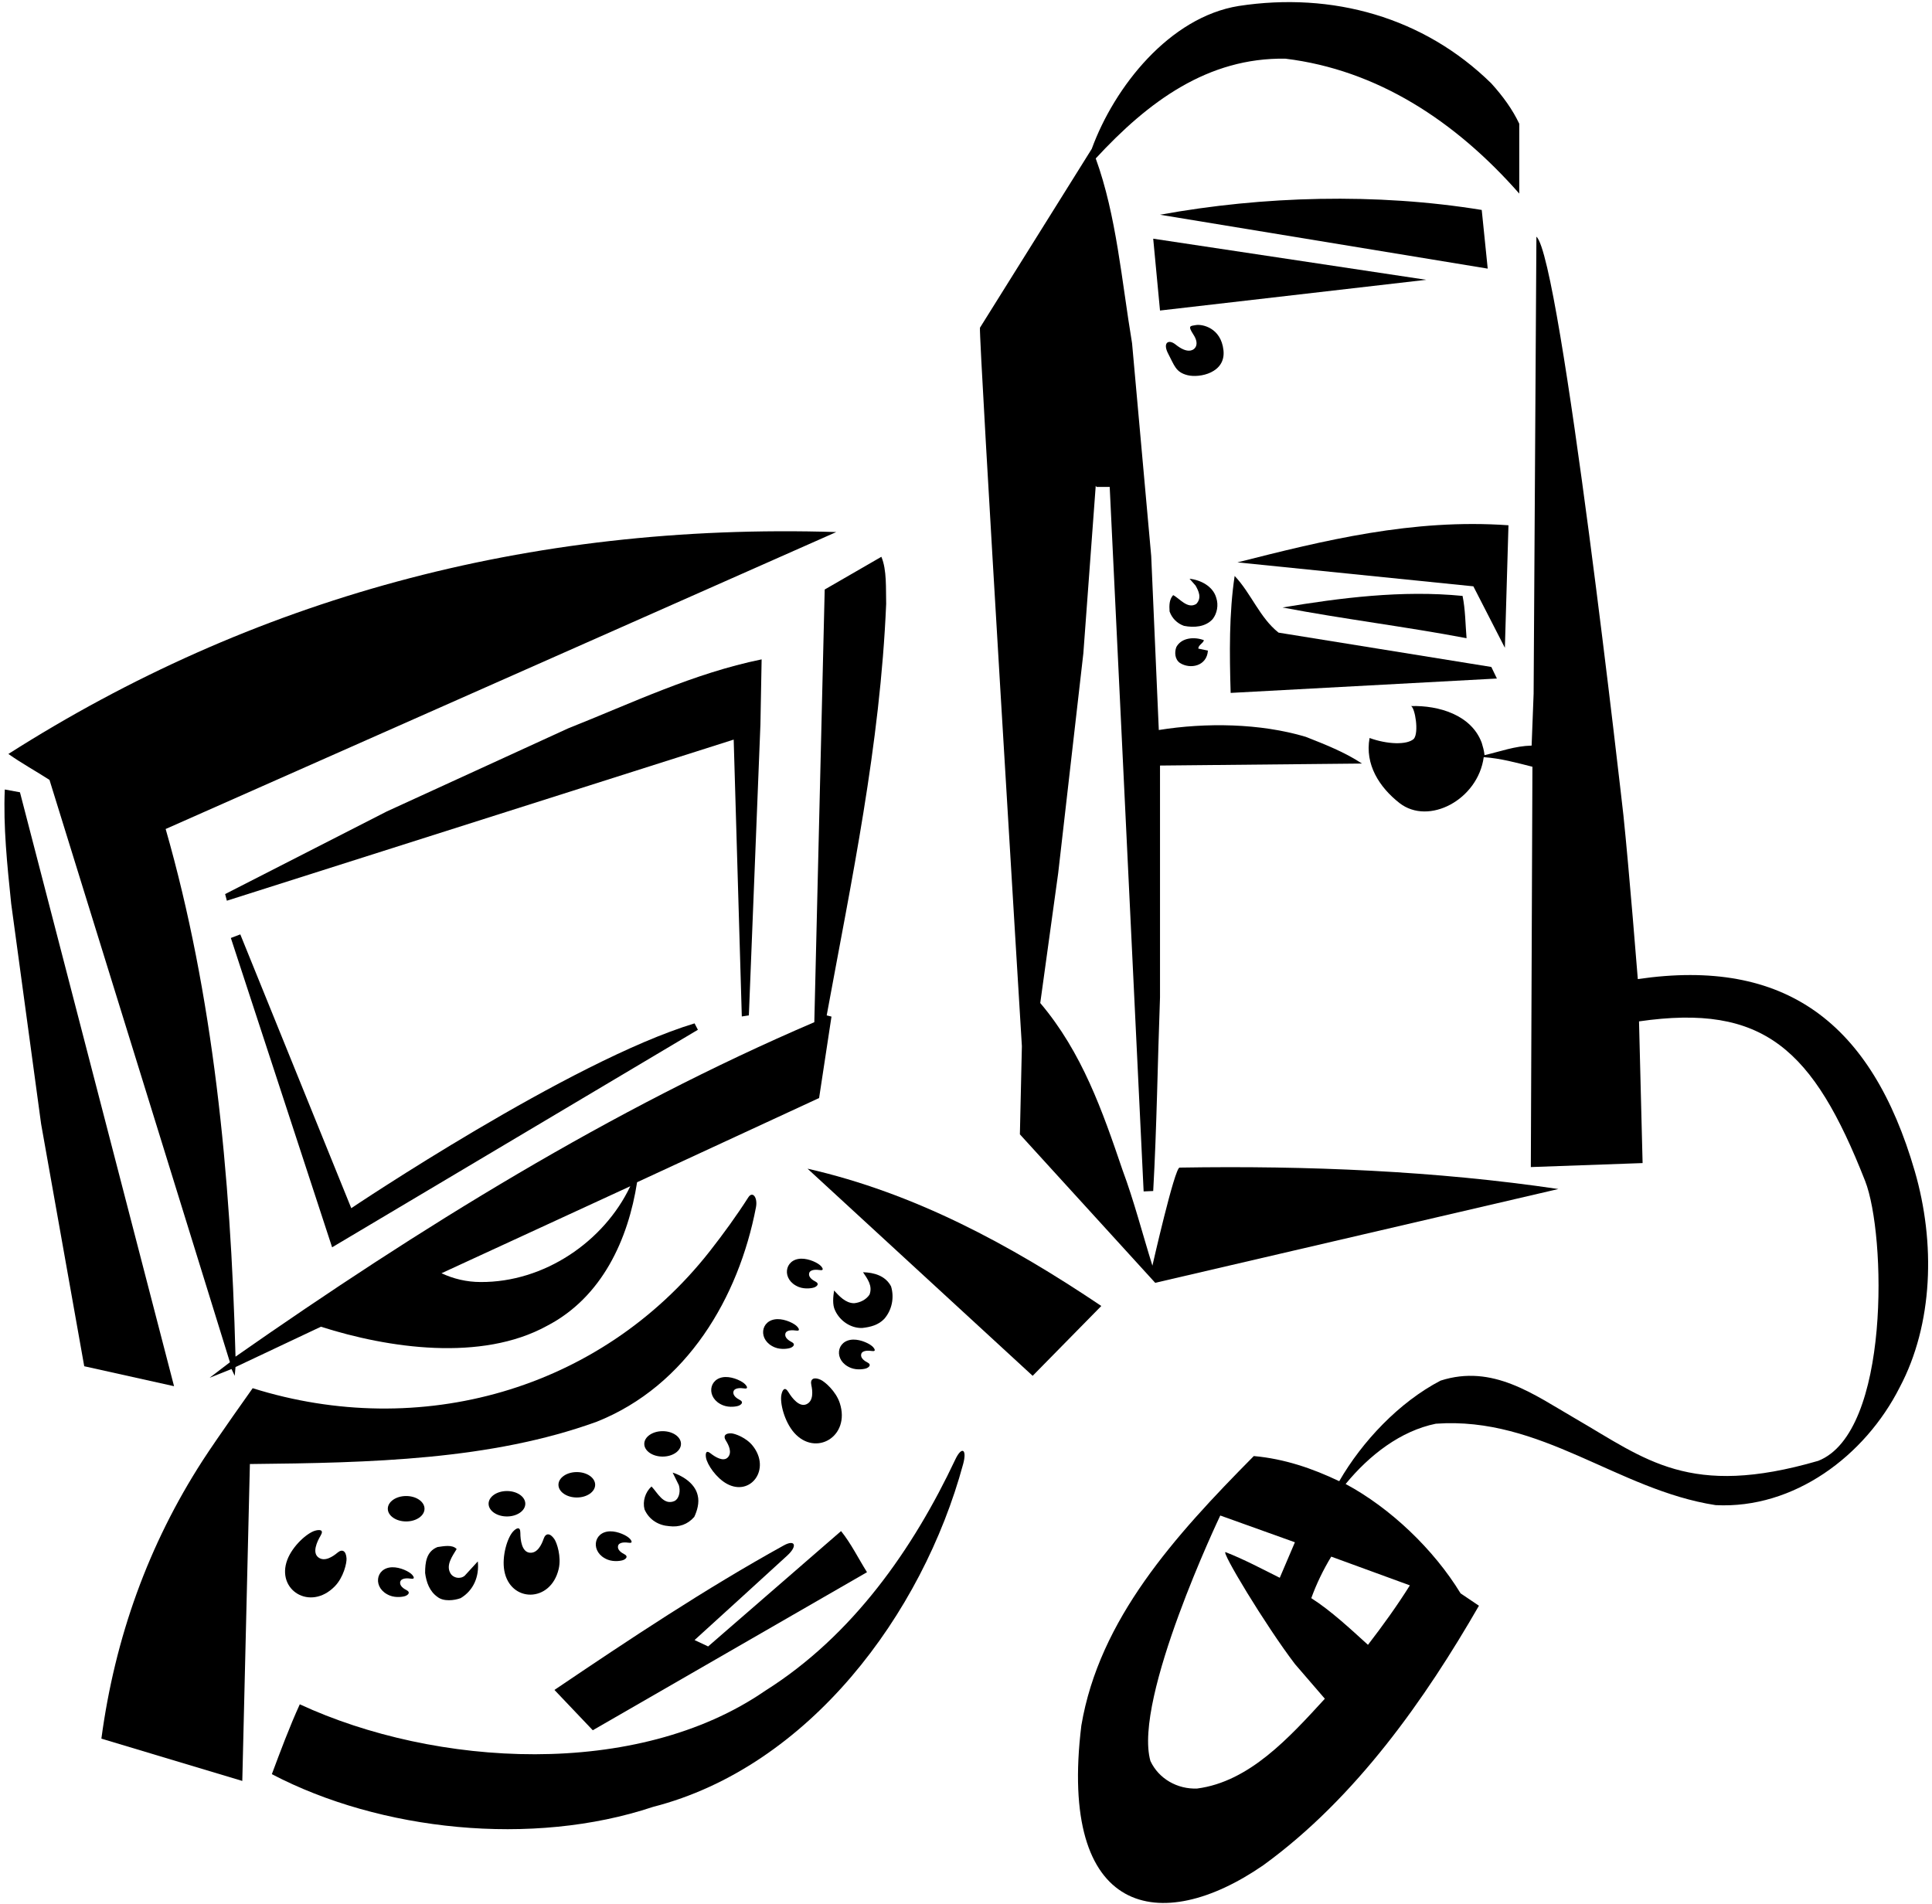 <?xml version="1.0" encoding="UTF-8"?>
<svg xmlns="http://www.w3.org/2000/svg" xmlns:xlink="http://www.w3.org/1999/xlink" width="484pt" height="477pt" viewBox="0 0 484 477" version="1.1">
<g id="surface1">
<path style=" stroke:none;fill-rule:nonzero;fill:rgb(0%,0%,0%);fill-opacity:1;" d="M 60.199 234.102 L 57.832 235 L 83.199 312.5 L 174.836 258 L 174 256.398 C 142.898 265.801 88 302.699 88 302.699 L 60.199 234.102 "/>
<path style=" stroke:none;fill-rule:nonzero;fill:rgb(0%,0%,0%);fill-opacity:1;" d="M 57.602 341.301 L 52.5 345.199 L 58 343 L 58.801 344.699 L 59 342.5 L 80.398 332.398 C 97.301 337.801 120.602 341.199 137 332.199 C 150.898 325 157.398 310.398 159.602 296.199 L 205.199 275.102 L 208.301 254.699 L 207.102 254.398 C 213.301 220.602 220.5 186.801 222 151.301 C 221.898 147.5 222.199 142.801 220.801 139.5 L 206.602 147.699 L 204 256.102 C 153.102 277.898 105.199 307.602 59 339.898 C 57.801 293.898 53.398 249.199 41.5 207.699 L 209.5 133.301 C 132 130.898 62.898 150.199 2.102 188.898 C 5.5 191.301 9 193.199 12.398 195.398 Z M 157.898 297.199 C 151.301 311.102 136.301 321.301 120.398 321.199 C 116.898 321.199 113.602 320.398 110.602 319 L 157.898 297.199 "/>
<path style=" stroke:none;fill-rule:nonzero;fill:rgb(0%,0%,0%);fill-opacity:1;" d="M 185.836 254.664 L 187.602 254.398 L 190.5 181.5 L 190.801 165.199 C 173.699 168.699 158.199 176.199 142.301 182.5 L 96.898 203.301 L 56.398 224 L 56.832 225.664 L 183.801 185.301 L 185.836 254.664 "/>
<path style=" stroke:none;fill-rule:nonzero;fill:rgb(0%,0%,0%);fill-opacity:1;" d="M 139.961 393.094 C 140.68 390.012 139.508 386.508 138.863 385.582 C 137.789 384.043 136.695 384.043 136.195 385.516 C 135.691 386.984 134.637 389.227 132.688 389.016 C 130.734 388.805 130.363 385.891 130.359 384.07 C 130.355 382.246 129.281 382.91 128.535 383.707 C 127.102 385.25 125.676 389.891 126.34 393.535 C 127.789 401.523 137.949 401.668 139.961 393.094 "/>
<path style=" stroke:none;fill-rule:nonzero;fill:rgb(0%,0%,0%);fill-opacity:1;" d="M 131.598 376.75 C 131.598 374.992 129.539 373.566 127 373.566 C 124.461 373.566 122.402 374.992 122.402 376.75 C 122.402 378.508 124.461 379.934 127 379.934 C 129.539 379.934 131.598 378.508 131.598 376.75 "/>
<path style=" stroke:none;fill-rule:nonzero;fill:rgb(0%,0%,0%);fill-opacity:1;" d="M 144.5 375.184 C 147.039 375.184 149.098 373.758 149.098 372 C 149.098 370.242 147.039 368.816 144.5 368.816 C 141.961 368.816 139.902 370.242 139.902 372 C 139.902 373.758 141.961 375.184 144.5 375.184 "/>
<path style=" stroke:none;fill-rule:nonzero;fill:rgb(0%,0%,0%);fill-opacity:1;" d="M 218.488 338.488 C 219.449 338.637 219.168 338.023 218.789 337.574 C 218.066 336.703 215.711 335.582 213.75 335.625 C 209.453 335.719 208.754 340.969 213.148 342.715 C 214.727 343.344 216.645 343.023 217.172 342.766 C 218.047 342.336 218.113 341.77 217.371 341.391 C 216.629 341.008 215.512 340.277 215.742 339.285 C 215.973 338.289 217.531 338.34 218.488 338.488 "/>
<path style=" stroke:none;fill-rule:nonzero;fill:rgb(0%,0%,0%);fill-opacity:1;" d="M 301.602 160.398 C 299.301 159.5 296 159.699 294.699 162.102 C 294.199 163.398 294.301 165.199 295.602 166.102 C 298.145 167.734 302.355 166.922 302.602 163 L 300.199 162.5 C 300.199 161.602 301.398 161.199 301.602 160.398 "/>
<path style=" stroke:none;fill-rule:nonzero;fill:rgb(0%,0%,0%);fill-opacity:1;" d="M 377.898 131.602 C 353.898 129.898 331.699 135.398 310 140.898 L 369.102 146.898 L 377 162.301 L 377.898 131.602 "/>
<path style=" stroke:none;fill-rule:nonzero;fill:rgb(0%,0%,0%);fill-opacity:1;" d="M 306.5 87.75 C 305.875 82.062 301.125 81.188 299.625 81.438 C 298.125 81.688 297.5 81.562 299 83.875 C 300.5 86.188 299.5 87.562 298.312 87.812 C 297.125 88.062 295.75 87.312 294.5 86.312 C 292.707 84.879 291.188 85.875 292.688 88.688 C 294.188 91.5 294.5 93.25 297.5 94 C 300.5 94.75 307.125 93.438 306.5 87.75 "/>
<path style=" stroke:none;fill-rule:nonzero;fill:rgb(0%,0%,0%);fill-opacity:1;" d="M 304.699 149.801 C 303.898 146.898 300.801 145.301 298 145 L 299.5 146.699 C 300.301 148.102 301.102 149.801 299.699 151.301 C 297.5 152.699 295.5 149.898 293.898 149.102 C 292.898 150.199 292.898 151.699 293 153.199 C 293.602 154.898 294.898 156.199 296.602 156.801 C 299.102 157.301 302 157.102 303.801 155.102 C 304.898 153.699 305.301 151.602 304.699 149.801 "/>
<path style=" stroke:none;fill-rule:nonzero;fill:rgb(0%,0%,0%);fill-opacity:1;" d="M 255.5 284.199 L 289.398 321.398 L 390.398 297.898 C 359.875 293.375 327.586 292.004 295.5 292.531 C 294.266 292.551 288.699 317.102 288.699 317.102 C 286.199 309.102 284.102 300.898 281.199 293.102 C 276.199 278.398 271.102 263.699 260.602 251.301 L 265.102 218.699 L 271.398 163.699 L 274.5 121.699 L 274.699 122 L 278 122 L 286.5 298.5 L 288.898 298.398 C 289.801 282.301 290 266.102 290.602 249.898 L 290.602 191.801 L 341.199 191.301 C 336.801 188.398 331.898 186.5 327.102 184.602 C 315.699 181.199 302.102 181 290.301 182.898 L 288.398 139.301 L 283.602 86 C 281 70.398 279.699 54 274.5 39.699 C 287.699 25.398 302.602 14.398 322 14.699 C 345 17.5 364.602 30.301 380.602 48.5 L 380.602 31 C 378.898 27.398 376.5 24.102 373.602 20.898 C 356.699 4.301 333.801 -2.102 310.301 1.5 C 293 4.301 279.199 21.699 273.5 37.301 L 245.5 82.102 C 245.102 83.699 256 262.102 256 262.102 L 255.5 284.199 "/>
<path style=" stroke:none;fill-rule:nonzero;fill:rgb(0%,0%,0%);fill-opacity:1;" d="M 217.199 393.902 C 215 390.402 213.199 386.699 210.699 383.598 L 177.398 412.5 L 174 410.902 C 181.652 403.914 189.691 396.656 197.258 389.695 C 199.871 387.285 199.172 385.625 196.332 387.199 C 176.711 398.047 157.77 410.648 138.898 423.398 L 148.5 433.5 L 217.199 393.902 "/>
<path style=" stroke:none;fill-rule:nonzero;fill:rgb(0%,0%,0%);fill-opacity:1;" d="M 321.301 152.199 C 336.5 155.102 352.199 157 367.398 159.898 C 367.102 156.398 367.102 152.699 366.398 149.301 C 351.199 147.801 335.699 149.801 321.301 152.199 "/>
<path style=" stroke:none;fill-rule:nonzero;fill:rgb(0%,0%,0%);fill-opacity:1;" d="M 375 170 L 373.602 167.102 L 320.301 158.5 C 315.602 154.801 313.398 148.602 309.301 144.301 C 307.898 153.602 308 163.801 308.301 173.602 L 375 170 "/>
<path style=" stroke:none;fill-rule:nonzero;fill:rgb(0%,0%,0%);fill-opacity:1;" d="M 371.199 52.602 C 344.801 48.301 316.398 49.102 290.602 53.801 L 372.699 67.301 L 371.199 52.602 "/>
<path style=" stroke:none;fill-rule:nonzero;fill:rgb(0%,0%,0%);fill-opacity:1;" d="M 288.898 59.801 L 290.602 77.801 L 357.301 70.102 L 288.898 59.801 "/>
<path style=" stroke:none;fill-rule:nonzero;fill:rgb(0%,0%,0%);fill-opacity:1;" d="M 213.969 326.508 C 211.809 326.508 210.188 324.66 208.953 323.328 C 208.723 324.879 208.492 326.875 209.188 328.281 C 210.344 330.867 213.043 332.789 215.973 332.715 C 218.059 332.492 220.062 331.977 221.527 330.426 C 223.457 328.207 224.074 325.102 223.227 322.293 C 221.836 319.633 218.984 318.82 216.203 318.746 C 217.285 320.371 218.676 322.145 217.824 324.363 C 216.977 325.621 215.512 326.359 213.969 326.508 "/>
<path style=" stroke:none;fill-rule:nonzero;fill:rgb(0%,0%,0%);fill-opacity:1;" d="M 78.938 383.5 C 76.91 384.078 73.293 387.32 71.98 390.781 C 69.102 398.371 77.727 403.742 83.875 397.434 C 86.086 395.168 86.887 391.562 86.812 390.438 C 86.688 388.562 85.75 388 84.562 389 C 83.375 390 81.312 391.375 79.75 390.188 C 78.188 389 79.375 386.312 80.312 384.75 C 81.25 383.188 79.988 383.199 78.938 383.5 "/>
<path style=" stroke:none;fill-rule:nonzero;fill:rgb(0%,0%,0%);fill-opacity:1;" d="M 106.348 378 C 106.348 376.242 104.289 374.816 101.75 374.816 C 99.211 374.816 97.152 376.242 97.152 378 C 97.152 379.758 99.211 381.184 101.75 381.184 C 104.289 381.184 106.348 379.758 106.348 378 "/>
<path style=" stroke:none;fill-rule:nonzero;fill:rgb(0%,0%,0%);fill-opacity:1;" d="M 103.012 395.523 C 103.973 395.672 103.688 395.062 103.312 394.609 C 102.59 393.738 100.23 392.621 98.273 392.664 C 93.977 392.758 93.277 398.008 97.668 399.754 C 99.25 400.379 101.164 400.062 101.691 399.805 C 102.57 399.375 102.637 398.809 101.895 398.426 C 101.148 398.047 100.035 397.316 100.266 396.32 C 100.496 395.328 102.055 395.379 103.012 395.523 "/>
<path style=" stroke:none;fill-rule:nonzero;fill:rgb(0%,0%,0%);fill-opacity:1;" d="M 239.324 365.652 C 228.852 387.855 213.738 409.719 191.699 423.602 C 159.5 445.801 109 442.699 75.102 427 C 72.5 432.699 70.199 438.898 68.102 444.5 C 95.199 458.699 133.301 462.801 163.602 452.699 C 202.582 442.703 231.078 404.469 241.285 366.805 C 242.312 363.023 240.922 362.27 239.324 365.652 "/>
<path style=" stroke:none;fill-rule:nonzero;fill:rgb(0%,0%,0%);fill-opacity:1;" d="M 109.602 387.598 C 106.801 388.699 106.5 391.5 106.5 394.098 C 106.801 396.402 107.602 398.699 109.602 400.098 C 111.102 401.301 113.801 401 115.398 400.402 C 118.602 398.5 120.102 395 119.699 391.199 L 116.398 394.801 C 115.301 395.699 113.5 395.402 112.801 394.098 C 111.699 392.098 113.301 389.902 114.398 388.098 C 113.301 386.902 111.102 387.402 109.602 387.598 "/>
<path style=" stroke:none;fill-rule:nonzero;fill:rgb(0%,0%,0%);fill-opacity:1;" d="M 479.688 293.445 C 468.859 256.148 447.195 239.898 410.301 245.301 C 410.301 245.301 408.102 217.699 406.699 204.301 C 406.699 204.301 391 64.5 384.898 59.301 L 384.199 173.801 L 383.699 186.801 C 379.5 186.898 375.801 188.301 371.898 189.199 C 371.777 188.016 371.5 187.102 371.199 186.102 C 368.602 179.102 360.398 176.699 353.5 176.898 C 354.5 177.398 355.5 183.5 354.199 185.102 C 352.5 186.699 347.5 186.5 343.102 184.898 C 341.898 191.5 345.5 197.199 350.602 201.199 C 357.934 206.902 370.27 200.332 371.699 189.699 C 376 190 379.898 191.102 383.898 192.102 L 383.5 292.398 L 411.5 291.398 L 410.602 255.898 C 441.84 251.379 454.254 262.793 467.254 295.898 C 472.488 309.23 473.602 358.863 455.5 366 C 423.203 375.398 412.336 365.641 394.578 355.367 C 384.199 349.359 373.949 341.719 360.898 345.898 C 350.5 351.301 341.199 361.199 335.5 371.102 C 328.801 367.898 321.801 365.5 314.102 364.801 C 294.199 384.902 275.398 405.699 270.898 432.301 C 265.047 480.055 290.688 485.145 316.5 467.301 C 339.801 450.398 357.199 425.398 370.5 402.301 L 365.898 399.199 C 359.199 388.199 348.301 377.801 337.102 371.801 C 343.102 364.5 350.898 358.5 359.699 356.699 C 386.102 354.801 405.199 373.301 429.801 377.098 C 449.398 378.098 467.199 364.801 475.898 347.602 C 484.32 331.727 484.879 311.332 479.688 293.445 Z M 299.898 448.102 C 295 448.301 290.301 445.699 288.199 441.199 C 283.801 425.602 305.699 379.699 305.699 379.699 L 324.398 386.402 L 320.602 395.301 C 316.129 393.066 311.719 390.711 307.047 388.879 C 305.656 388.336 317 407.199 324.398 416.902 L 331.898 425.602 C 323 435.301 313 446.398 299.898 448.102 Z M 353.199 397.199 C 350 402.301 346.398 407.301 342.699 412.098 C 338.398 408.199 333.5 403.598 328.5 400.402 C 329.801 396.801 331.5 393.301 333.5 390 L 353.199 397.199 "/>
<path style=" stroke:none;fill-rule:nonzero;fill:rgb(0%,0%,0%);fill-opacity:1;" d="M 202.301 292.801 L 258.699 344.699 L 275.898 327.199 C 253 311.801 229.102 298.898 202.301 292.801 "/>
<path style=" stroke:none;fill-rule:nonzero;fill:rgb(0%,0%,0%);fill-opacity:1;" d="M 170.598 361.75 C 170.598 359.992 168.539 358.566 166 358.566 C 163.461 358.566 161.402 359.992 161.402 361.75 C 161.402 363.508 163.461 364.934 166 364.934 C 168.539 364.934 170.598 363.508 170.598 361.75 "/>
<path style=" stroke:none;fill-rule:nonzero;fill:rgb(0%,0%,0%);fill-opacity:1;" d="M 189.383 302.477 C 189.859 299.984 188.516 298.34 187.469 299.98 C 184.516 304.594 181.266 309.074 177.801 313.5 C 150.301 348.5 105 360.898 63.301 347.801 C 63.301 347.801 54.43 360.258 50.801 365.871 C 37.18 386.957 28.797 410.25 25.398 435.602 L 60.699 446.199 L 62.602 366.801 C 92.898 366.5 123 365.801 149.5 356.199 C 172.105 347.195 185.059 325.051 189.383 302.477 "/>
<path style=" stroke:none;fill-rule:nonzero;fill:rgb(0%,0%,0%);fill-opacity:1;" d="M 157.574 386.523 C 158.535 386.672 158.254 386.062 157.879 385.609 C 157.152 384.738 154.797 383.621 152.836 383.664 C 148.539 383.758 147.84 389.008 152.23 390.754 C 153.812 391.379 155.73 391.062 156.258 390.805 C 157.133 390.375 157.199 389.809 156.457 389.426 C 155.715 389.047 154.598 388.316 154.828 387.32 C 155.059 386.328 156.613 386.379 157.574 386.523 "/>
<path style=" stroke:none;fill-rule:nonzero;fill:rgb(0%,0%,0%);fill-opacity:1;" d="M 161.461 378.156 C 162.625 380.824 165.051 382.191 167.664 382.367 C 170.121 382.672 172.25 381.953 173.922 380.051 C 174.633 378.555 175.254 376.484 174.789 374.664 C 174.098 371.473 170.586 369.574 168.512 368.953 L 170.062 372.086 C 170.441 373.328 170.328 375.234 169.047 376.035 C 166.227 377.332 164.703 373.918 163.211 372.426 C 161.656 373.844 160.941 376.117 161.461 378.156 "/>
<path style=" stroke:none;fill-rule:nonzero;fill:rgb(0%,0%,0%);fill-opacity:1;" d="M 176.859 365.172 C 177.148 366.949 179.453 370.336 182.145 371.781 C 188.047 374.949 193.176 368.105 188.609 362.277 C 186.969 360.18 184.117 359.156 183.195 359.113 C 181.664 359.043 181.121 359.789 181.828 360.895 C 182.531 362 183.465 363.887 182.359 365.105 C 181.258 366.324 179.184 365.062 177.996 364.117 C 176.816 363.172 176.711 364.246 176.859 365.172 "/>
<path style=" stroke:none;fill-rule:nonzero;fill:rgb(0%,0%,0%);fill-opacity:1;" d="M 186.488 347.863 C 187.449 348.012 187.168 347.398 186.789 346.949 C 186.066 346.078 183.711 344.957 181.75 345 C 177.453 345.094 176.754 350.344 181.148 352.09 C 182.727 352.719 184.645 352.398 185.172 352.141 C 186.047 351.711 186.113 351.145 185.371 350.766 C 184.629 350.383 183.512 349.652 183.742 348.66 C 183.973 347.664 185.531 347.715 186.488 347.863 "/>
<path style=" stroke:none;fill-rule:nonzero;fill:rgb(0%,0%,0%);fill-opacity:1;" d="M 199.488 333.363 C 200.449 333.512 200.168 332.898 199.789 332.449 C 199.066 331.578 196.711 330.457 194.75 330.5 C 190.453 330.594 189.754 335.844 194.148 337.59 C 195.727 338.219 197.645 337.898 198.172 337.641 C 199.047 337.211 199.113 336.645 198.371 336.266 C 197.629 335.883 196.512 335.152 196.742 334.16 C 196.973 333.164 198.531 333.215 199.488 333.363 "/>
<path style=" stroke:none;fill-rule:nonzero;fill:rgb(0%,0%,0%);fill-opacity:1;" d="M 5 198.5 L 1.199 197.801 C 0.801 207.102 1.801 216.699 2.801 226.398 L 10.301 281.602 L 21.102 342.301 L 43.602 347.301 L 5 198.5 "/>
<path style=" stroke:none;fill-rule:nonzero;fill:rgb(0%,0%,0%);fill-opacity:1;" d="M 200.711 315.352 C 196.414 315.445 195.715 320.695 200.105 322.441 C 201.688 323.066 203.605 322.75 204.133 322.492 C 205.008 322.062 205.074 321.496 204.332 321.113 C 203.59 320.734 202.473 320.004 202.703 319.008 C 202.934 318.016 204.488 318.062 205.449 318.211 C 206.41 318.359 206.129 317.75 205.754 317.297 C 205.027 316.426 202.672 315.309 200.711 315.352 "/>
<path style=" stroke:none;fill-rule:nonzero;fill:rgb(0%,0%,0%);fill-opacity:1;" d="M 205.57 345.68 C 203.855 344.914 202.922 345.484 203.25 347 C 203.578 348.516 203.832 350.984 202.055 351.809 C 200.273 352.637 198.453 350.332 197.508 348.773 C 196.562 347.215 195.984 348.34 195.762 349.406 C 195.324 351.469 196.504 356.18 198.949 358.957 C 204.32 365.051 213.094 359.926 210.387 351.547 C 209.414 348.535 206.602 346.141 205.57 345.68 "/>
</g>
</svg>

